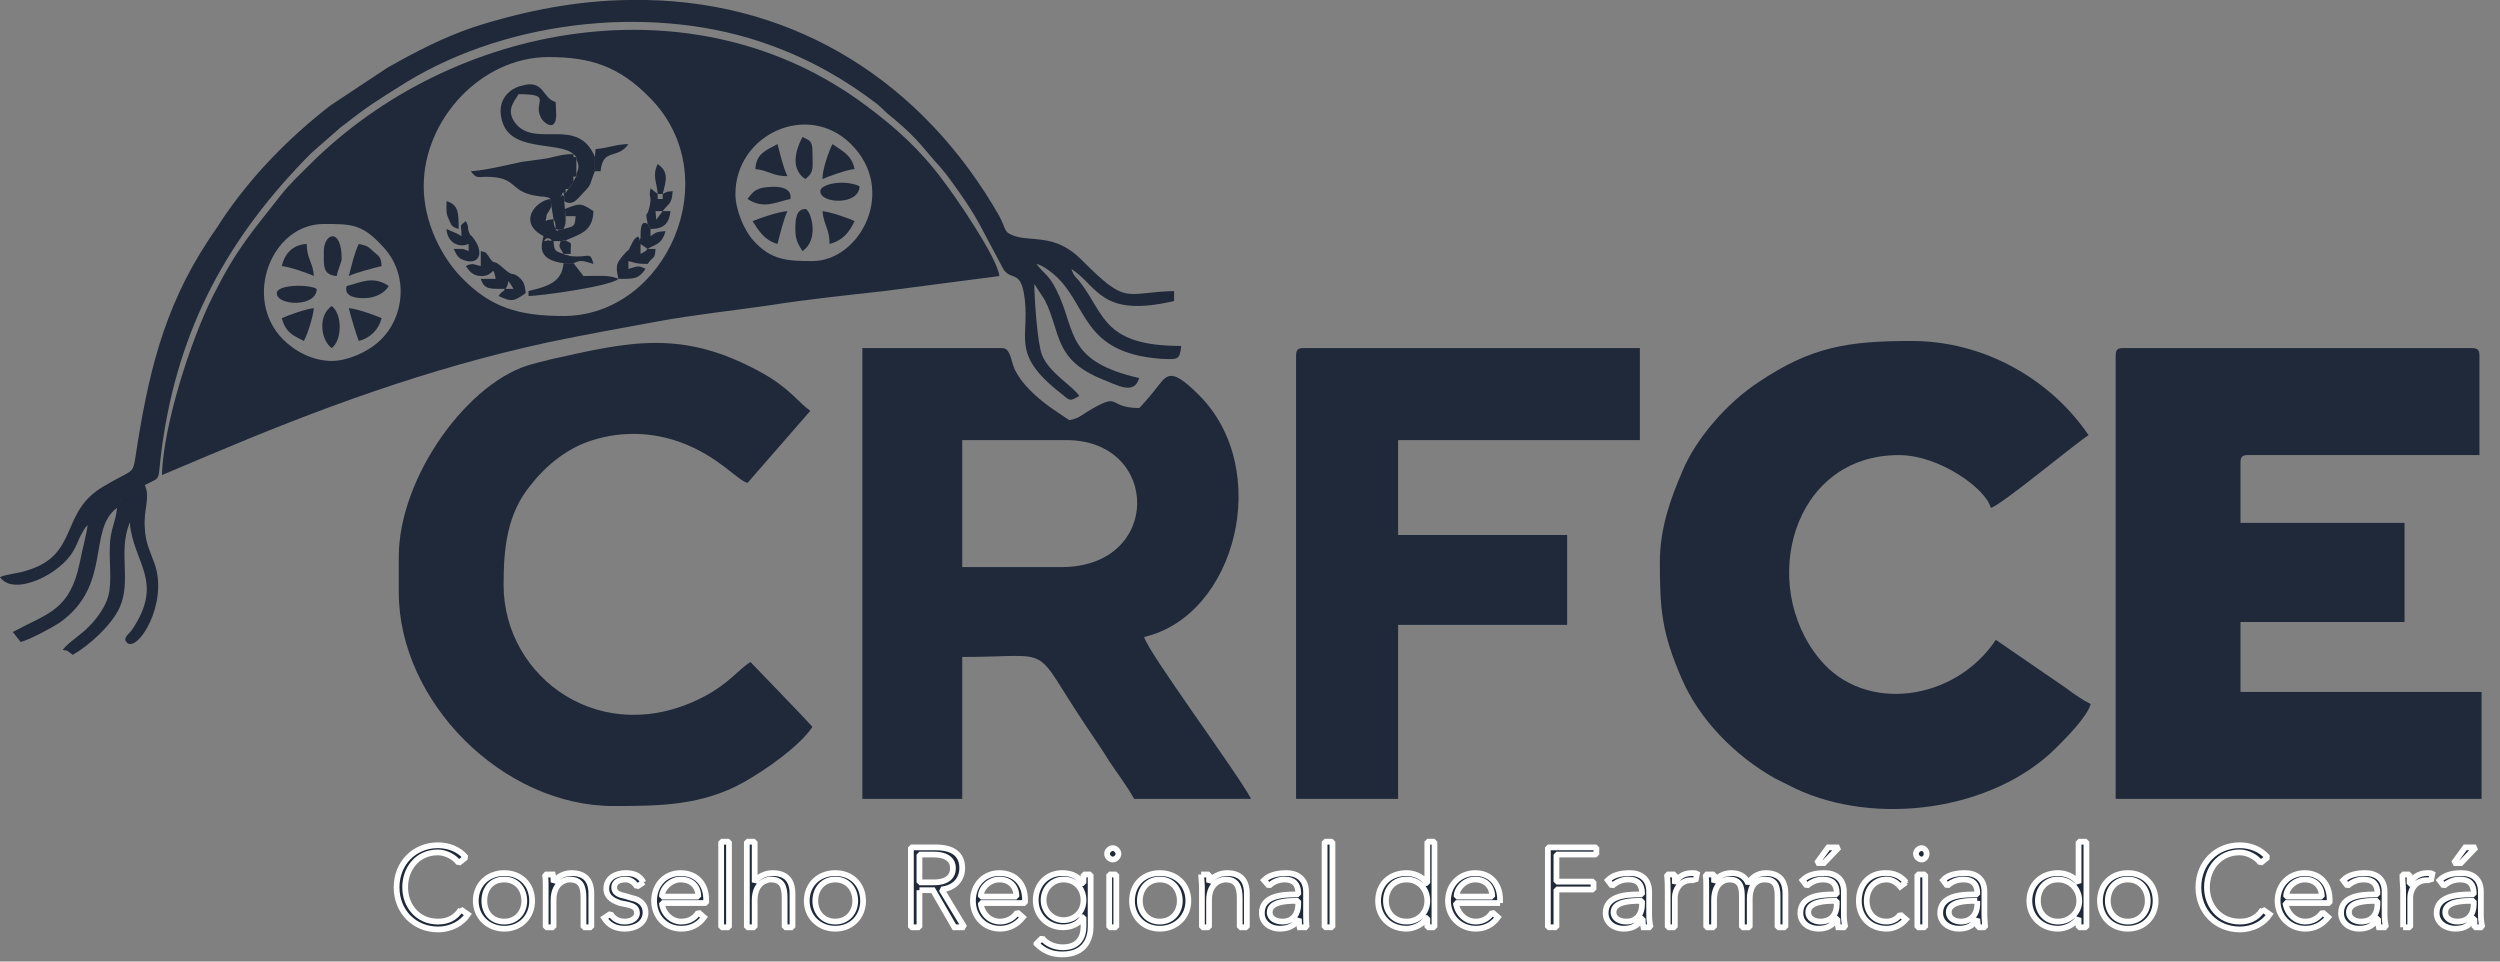 <?xml version="1.0" encoding="UTF-8" standalone="no"?><!DOCTYPE svg PUBLIC "-//W3C//DTD SVG 1.1//EN" "http://www.w3.org/Graphics/SVG/1.1/DTD/svg11.dtd"><svg width="100%" height="100%" viewBox="0 0 143 55" version="1.1" xmlns="http://www.w3.org/2000/svg" xmlns:xlink="http://www.w3.org/1999/xlink" xml:space="preserve" xmlns:serif="http://www.serif.com/" style="fill-rule:evenodd;clip-rule:evenodd;stroke-miterlimit:1.414;"><rect x="0" y="0" width="143" height="55" fill="#808080" stroke="none"/><g><path d="M121.016,20.36l0,25.337l20.93,0l0,-6.12l-13.79,0l0,-3.999l9.384,0l0,-5.671l-9.384,0l0,-3.427c0,-0.327 0.081,-0.449 0.408,-0.449l13.26,0l0,-5.671c0,-0.327 -0.082,-0.449 -0.449,-0.449l-19.951,0c-0.327,0 -0.408,0.122 -0.408,0.449Z" style="fill:#1f293a;"/><path d="M18.972,20.645c-1.06,0 -2.08,-0.53 -2.774,-1.224c-2.326,-2.325 -0.694,-6.61 2.326,-6.61c1.591,0 2.203,0 3.386,1.306c1.51,1.591 1.224,4.08 -0.204,5.386c-0.694,0.653 -1.836,1.142 -2.734,1.142Zm23.094,-9.547c0,-3.387 4.08,-5.304 6.569,-2.897c2.733,2.652 0.571,6.732 -2.163,6.732c-1.428,0 -2.366,-0.041 -3.386,-1.183c-0.49,-0.53 -1.02,-1.714 -1.02,-2.652Zm-17.83,-0.449c0,-3.835 3.305,-7.385 7.14,-7.385c2.407,0 4.039,0.53 5.794,2.326c4.488,4.529 0.938,12.485 -4.937,12.485c-2.571,0 -4.203,-0.49 -5.876,-2.244c-1.06,-1.102 -2.121,-3.06 -2.121,-5.182Zm-14.974,16.524l2.611,-1.101c6.365,-2.693 12.526,-4.978 19.462,-6.488c1.959,-0.408 4.162,-0.816 6.202,-1.183c2.203,-0.408 4.243,-0.612 6.487,-0.938c2.04,-0.327 4.366,-0.571 6.569,-0.816l6.569,-0.857c-0.081,-1.02 -2.611,-4.692 -3.223,-5.467c-1.265,-1.714 -2.693,-3.02 -4.407,-4.284c-9.792,-7.345 -23.664,-4.774 -31.824,3.386c-0.572,0.571 -1.102,1.061 -1.592,1.673c-1.754,2.244 -2.57,3.101 -3.957,5.875c-1.265,2.53 -2.816,7.344 -2.897,10.2Z" style="fill:#1f293a;"/><path d="M60.712,32.437l-5.672,0l0,-7.263l5.957,0c5.386,0 5.509,7.263 -0.285,7.263Zm-11.384,13.26l5.712,0l0,-8.119c5.427,0 3.877,-0.857 7.059,3.917c0.49,0.734 0.898,1.305 1.346,2.04c0.49,0.734 1.02,1.428 1.428,2.162l6.692,0c-0.857,-1.591 -5.916,-8.405 -6.12,-9.262c5.263,-1.224 7.385,-9.588 3.141,-13.831c-1.713,-1.714 -1.836,-1.143 -2.57,-0.245c-0.082,0.122 -0.816,0.979 -0.857,0.979c-1.918,0 -0.938,-1.02 -3.019,0.245c-0.367,0.245 -0.531,0.367 -0.979,0.449c-0.857,-0.571 -1.51,-0.979 -2.244,-1.714c-0.368,-0.367 -0.612,-0.694 -0.857,-1.142c-0.245,-0.531 -0.245,-1.265 -0.735,-1.265l-7.997,0l0,25.786Z" style="fill:#1f293a;"/><path d="M94.944,32.151c0,2.775 0.122,4.039 1.224,6.61c1.02,2.407 3.101,4.488 5.345,5.753l1.142,0.571c4.611,2.203 11.343,1.306 14.974,-2.326c0.531,-0.53 1.755,-1.754 1.959,-2.488c-0.49,-0.245 -0.898,-0.531 -1.388,-0.898l-4.039,-2.775c-2.326,3.509 -7.507,4.244 -10.078,1.102c-3.509,-4.243 -1.591,-11.669 4.529,-11.669c2.326,0 4.978,1.918 5.263,3.019c0.612,-0.163 4.611,-3.509 5.59,-4.161c-2.162,-3.183 -5.957,-5.386 -10.118,-5.386c-3.632,0 -5.753,0.326 -8.773,2.366c-1.754,1.143 -3.59,3.224 -4.365,5.141c-0.612,1.428 -1.265,3.142 -1.265,5.141Z" style="fill:#1f293a;"/><path d="M22.808,31.866l0,1.999c0,6.283 5.957,12.24 12.281,12.24c2.733,0 5.059,-0.041 7.426,-1.346c1.305,-0.735 3.223,-2.081 3.957,-3.183c-0.122,-0.163 -3.468,-3.631 -3.549,-3.713c-0.694,0.449 -1.224,1.224 -2.612,1.959c-5.834,3.101 -11.506,-1.02 -11.506,-6.365c0,-2.122 0.204,-4.08 1.551,-5.712c0.857,-1.102 2.081,-2.122 3.55,-2.571c1.713,-0.53 3.427,-0.449 5.018,0.123c2.203,0.816 3.223,2.162 3.835,2.325l3.591,-4.121c-0.653,-0.448 -1.183,-1.305 -2.815,-2.203c-4.529,-2.489 -7.508,-1.754 -12.077,-0.734c-0.408,0.122 -0.531,0.122 -0.939,0.244c-3.672,0.898 -7.711,6.447 -7.711,11.058Z" style="fill:#1f293a;"/><path d="M74.135,20.36l0,25.337l5.835,0l0,-9.955l9.67,0l0,-5.141l-9.67,0l0,-5.427l13.831,0l0,-5.263l-19.258,0c-0.326,0 -0.408,0.122 -0.408,0.449Z" style="fill:#1f293a;"/><path d="M5.141,29.744l-0.122,0.285m30.886,-30.029l1.061,0c8.568,0.163 15.79,4.651 20.196,12.363c0.408,0.775 0.245,0.897 0.775,1.101c1.02,0.408 2.408,-0.163 3.958,1.428c2.611,2.612 2.366,1.836 5.263,1.755l0,0.571c-4.202,0.979 -4.325,-0.816 -5.875,-1.836c0.163,0.49 0.286,0.449 0.571,0.857c1.347,1.795 1.306,3.549 5.712,3.549c-0.081,0.816 -0.204,0.776 -1.142,0.735c-4.57,-0.327 -4.162,-3.06 -6.079,-4.774c-0.286,-0.245 -0.694,-0.571 -1.061,-0.653c0.449,0.612 0.775,0.612 1.305,1.836c0.939,2.122 0.49,3.754 4.57,4.692c-0.286,1.021 -1.306,0.368 -2.081,0.082c-2.815,-1.142 -2.366,-2.611 -3.305,-4.529l-0.612,-0.938c0,0.693 0.164,3.386 0.449,4.08c0.408,1.02 1.755,1.754 2.122,2.326c-0.531,0.326 -0.531,0.285 -1.02,-0.123c-3.101,-2.407 -1.673,-3.264 -2.163,-5.834c-0.244,-1.184 -0.693,-0.653 -1.142,-1.265l-1.387,-2.612c-0.408,-0.734 -0.735,-1.224 -1.224,-1.917c-0.49,-0.694 -0.816,-1.143 -1.388,-1.755c-0.897,-1.06 -1.224,-1.468 -2.407,-2.448c-0.326,-0.244 -0.489,-0.448 -0.816,-0.734c-1.877,-1.428 -3.876,-2.571 -6.161,-3.387c-6.365,-2.325 -14.729,-1.55 -20.767,2.122c-1.755,1.102 -2.122,1.306 -3.795,2.611l-1.673,1.469c-4.733,4.774 -7.589,9.956 -8.527,16.81c-0.286,2.081 0.041,1.632 -0.979,2.163c0.326,0.693 -0.082,1.428 0,2.448c0.04,0.897 0.326,1.387 0.571,2.081c0.775,2.284 -0.979,5.059 -1.591,4.488c-0.245,-0.286 0.04,-0.408 0.285,-0.735c1.877,-2.774 0.082,-3.794 -0.122,-6.12c-0.041,0 -0.041,0.041 -0.041,0.082c-0.612,1.591 0.122,3.264 -0.53,4.733c-0.449,1.02 -1.755,2.203 -2.693,2.733c-0.368,-0.245 -0.164,-0.204 -0.572,-0.285c0.286,-0.408 1.102,-0.898 1.51,-1.347c0.408,-0.408 0.939,-1.101 1.102,-1.754c0.204,-0.816 0.041,-1.877 0.081,-2.775c0,-0.979 0.368,-1.509 0.408,-2.244c-1.713,1.265 -0.244,4.488 -3.345,6.61c-0.449,0.286 -1.673,0.938 -2.163,1.061l-0.449,-0.571c2.04,-1.102 3.264,-1.224 3.836,-3.999c0.122,-0.653 0.367,-1.55 0.449,-2.122c-0.164,0.204 -0.082,0.041 -0.245,0.327c-0.082,0.122 -0.163,0.286 -0.204,0.367c-0.123,0.286 -0.204,0.49 -0.368,0.775c-0.734,1.347 -3.427,2.652 -4.202,1.51c0.367,-0.163 1.02,-0.204 1.51,-0.367c3.06,-0.898 1.876,-3.346 4.406,-4.815c1.714,-1.02 1.673,-0.653 1.836,-1.713c0.694,-4.529 1.551,-8.405 4.162,-12.363c0.285,-0.449 0.489,-0.694 0.734,-1.102c1.673,-2.529 3.876,-4.773 6.243,-6.609l3.264,-2.163c1.591,-0.898 3.142,-1.714 4.937,-2.326c3.06,-0.979 5.998,-1.509 8.813,-1.55Zm-29.05,28.601l0.04,0.041c0,0 -0.04,0 -0.04,-0.041Zm53.857,-13.668l0.041,0.041l-0.041,-0.041Zm-1.428,0.163l1.428,-0.163" style="fill:#1f293a;"/><path d="M32.804,8.813l0.163,0.163l0,0.123c0.163,0.367 0.163,0.489 0,0.856l0,0.123l-0.163,0.285l-0.163,0.286l-0.123,0.163l-0.163,0.204l-0.122,0l0.041,0.204l0,0.286c0.448,0.285 0.734,-0.082 1.06,-0.449c0.572,-0.571 0.368,-0.49 0.694,-1.265l0,-0.816c-0.979,-2.366 -3.427,-0.449 -4.57,-1.958c-0.489,-0.694 -0.122,-1.102 0.204,-1.632c2,0 0.816,0.449 1.265,1.305c0.082,0.245 0.531,0.612 0.735,0.408c0.244,-0.204 0.122,-0.897 0.122,-1.264c-0.775,-0.204 -0.653,-1.306 -1.918,-0.939c-0.734,0.163 -1.428,0.816 -1.183,1.877c0.408,1.999 3.223,1.265 4.121,2.04Z" style="fill:#1f293a;"/><path d="M31.498,11.383l0.041,0.408l0.123,0.735c0,0 0.04,0.041 0.04,0.081c0,0.041 0.041,0.082 0.041,0.082c0.041,0.204 0.041,0.204 0.041,0.408l0.163,0.041l0.286,-0.041c0.122,-0.286 0.122,-0.245 0.122,-0.734l-0.041,-0.408l-0.04,-0.449l0,-0.286c-0.286,-0.204 -0.204,0.245 -0.123,-0.122l0,-0.041c0,0 0.041,-0.041 0.082,-0.041l0.122,0c0,-0.245 -0.041,-0.204 0.163,-0.204l0.123,-0.163l0.163,-0.286c0,-0.489 -0.082,-0.163 0.163,-0.285l0,-0.123l0,-0.856l0,-0.123c-0.204,0 -0.163,0.041 -0.163,-0.163c-0.612,0 -0.938,0.122 -1.51,0.245c-0.571,0.081 -0.897,0.122 -1.469,0.204c-0.775,0.163 -2.08,0.489 -2.896,0.53c0.367,0.49 0.367,0.286 1.142,0.327c1.55,0.081 1.102,0.897 2.734,1.101c0.163,0.041 0.204,0 0.367,0.041c0.367,0.082 0.122,0 0.326,0.122Z" style="fill:#1f293a;"/><path d="M31.213,13.668c0.163,-0.163 0.571,0.204 0.163,0.082c0,-0.041 -0.408,0.163 -0.163,-0.082Zm1.02,1.388l0.571,0c0.49,-0.245 0.653,-0.082 1.142,0.04c-0.204,-0.775 -0.244,-0.326 -1.305,-0.448c-0.041,0 -0.082,0 -0.123,-0.041l-0.204,-0.041l-0.081,-0.041c-0.49,-0.163 -0.531,-0.163 -0.571,-0.734l0.408,0l0.285,-0.041c0.816,-0.367 1.551,-0.49 1.591,-1.673c-0.693,-0.449 -0.734,-0.49 -1.632,-0.122l0.041,0.408l0.571,0c-0.04,0.652 -0.122,0.571 -0.693,0.734l-0.286,0.041c-0.122,0.122 -0.041,0.122 -0.163,-0.041c0,-0.041 -0.041,-0.122 -0.041,-0.082c0,0 -0.041,-0.081 -0.041,-0.122c-0.04,-0.163 -0.04,-0.163 -0.04,-0.367c-0.286,0.081 -0.245,0 -0.449,0.122c0.081,-0.653 0.081,-0.245 0.326,-0.857l-0.041,-0.408c-0.856,0.082 -1.917,1.347 -0.408,2.122c-0.163,0.612 -0.326,1.347 1.143,1.551Z" style="fill:#1f293a;"/><path d="M36.639,14.525l0,-0.571l0.408,0.286c0,0 -0.041,0 -0.041,0.04c-0.04,0.041 -0.081,0.082 -0.081,0.082c-0.163,0.082 -0.123,0.082 -0.286,0.163Zm-1.265,1.428c0.939,0 1.143,0 1.551,-0.571c-0.449,-0.245 -0.49,-0.122 -0.979,0l0,-0.449c0.489,0.123 0.448,0.163 1.101,0.163c0.327,-0.489 0.408,-0.204 0.449,-0.856l-0.449,0c0.327,-0.245 0.816,-0.204 1.02,-1.02c-0.571,0.04 -0.53,0.081 -0.857,0.285l0,-0.408l-0.163,-0.286c-0.408,-0.244 -0.408,0.286 -0.408,0.857l-0.041,-0.04c-0.122,0.489 0.123,-0.449 -0.326,0.081c-0.122,0.163 -0.122,0.245 -0.204,0.367c-0.122,0.245 -0.041,0.164 -0.245,0.327c-0.53,0.612 -0.653,0.693 -0.449,1.55Z" style="fill:#1f293a;"/><path d="M28.928,16.524c0.122,-0.244 0.081,-0.163 0.163,-0.448l0.286,0.448l-0.449,0Zm0,0c0,0 -0.041,0 -0.082,0.041c0,0.082 -0.122,0.123 -0.122,0.123c-0.204,0.204 -0.082,0.081 -0.204,0.244c0.775,0.368 0.897,0.286 1.55,-0.163c-0.041,-0.408 -0.081,-0.653 -0.367,-0.897c-0.449,-0.368 -0.286,0 -0.816,-0.449c-0.734,-0.653 -0.49,-0.286 -0.734,-0.49l-0.041,-0.041c-0.041,-0.04 -0.163,-0.204 -0.163,-0.244c-0.245,-0.245 0,-0.164 -0.449,-0.286l0,0.857c-0.408,-0.082 -0.449,-0.204 -0.857,0c0.204,0.285 0.408,0.571 0.898,0.571c0.775,0 0.612,-0.734 0.816,0.163l-0.857,0c0.204,0.612 0.489,0.571 1.428,0.571Z" style="fill:#1f293a;"/><path d="M35.374,15.953c-0.489,-0.245 -1.305,-0.163 -1.999,-0.163l-0.571,-0.734l-0.571,0c-0.082,1.142 -1.02,1.346 -2,1.591l0,0.285c0.572,0 4.611,-0.53 5.141,-0.979Z" style="fill:#1f293a;"/><path d="M37.904,12.077l-0.367,0.49l-0.041,-0.49l0.408,0Zm-0.857,0.734l0.163,0.286c0.735,0 1.061,-0.286 1.143,-1.02l-0.449,0c0.326,-0.449 0.53,-0.367 0.571,-1.142c-0.408,0.04 -0.245,0 -0.571,0.163l0,0.285l-0.286,0l0,-0.285l-0.408,-0.327c-0.122,0.694 0.082,0.327 -0.04,0.98c-0.164,0.816 -0.286,0.204 -0.123,1.06Z" style="fill:#1f293a;"/><path d="M26.806,14.362c-0.408,-0.163 -0.285,-0.122 -0.857,-0.122c0.164,0.285 0.204,0.53 0.612,0.652c0.898,0.286 1.143,-0.489 0.49,-1.305c-0.204,-0.245 -0.122,-0.041 -0.245,-0.367c-0.081,-0.245 0.041,-0.205 -0.163,-0.572c-0.408,0.327 -0.245,0.123 -0.245,0.857c-0.408,-0.245 -0.449,-0.204 -0.857,-0.408c0.041,0.775 0.694,1.102 1.265,0.857l0,0.408Z" style="fill:#1f293a;"/><path d="M16.116,18.197c0.245,0.898 0.735,1.02 1.265,1.306c0.204,-0.367 0.531,-1.387 0.571,-1.877c-0.448,0.041 -1.468,0.408 -1.836,0.571Z" style="fill:#1f293a;"/><path d="M43.045,12.648c0.367,0.572 0.694,1.102 1.428,1.306c0.122,-0.49 0.367,-1.469 0.571,-1.877c-0.571,0.041 -1.591,0.408 -1.999,0.571Z" style="fill:#1f293a;"/><path d="M47.043,10.241c0.368,-0.163 1.388,-0.53 1.837,-0.571c-0.164,-0.816 -0.694,-1.02 -1.265,-1.428c-0.204,0.408 -0.572,1.428 -0.572,1.999Z" style="fill:#1f293a;"/><path d="M20.523,19.503c0.653,-0.163 1.142,-0.653 1.306,-1.306c-0.368,-0.163 -1.388,-0.53 -1.877,-0.571c0.081,0.367 0.448,1.591 0.571,1.877Z" style="fill:#1f293a;"/><path d="M47.451,13.954c0.776,-0.204 1.143,-0.694 1.429,-1.306c-0.327,-0.163 -1.388,-0.53 -1.837,-0.571c0.082,0.816 0.408,1.02 0.408,1.877Z" style="fill:#1f293a;"/><path d="M19.952,15.79c0.408,-0.204 1.387,-0.449 1.877,-0.571c-0.041,-0.531 -0.123,-0.531 -0.449,-0.816c-0.368,-0.327 -0.327,-0.327 -0.857,-0.449c-0.245,0.49 -0.408,1.224 -0.571,1.836Z" style="fill:#1f293a;"/><path d="M43.208,9.67c0.775,0.081 0.979,0.408 1.836,0.408c-0.245,-0.49 -0.408,-1.224 -0.571,-1.836c-0.694,0.367 -1.224,0.571 -1.265,1.428Z" style="fill:#1f293a;"/><path d="M16.116,15.219c0.449,0.041 1.51,0.408 1.836,0.571c-0.04,-0.775 -0.408,-0.979 -0.408,-1.836c-0.816,0.041 -1.264,0.571 -1.428,1.265Z" style="fill:#1f293a;"/><path d="M45.493,13.097c0,0.653 0.163,0.857 0.408,1.265c1.02,-0.694 0.449,-2.407 0.163,-2.407c-0.53,0 -0.571,0.612 -0.571,1.142Z" style="fill:#1f293a;"/><path d="M18.524,14.362c0,0.857 -0.082,1.346 0.734,1.428c0.041,-0.286 0.286,-0.816 0.286,-0.979c0,-1.836 -1.02,-1.469 -1.02,-0.449Z" style="fill:#1f293a;"/><path d="M19.829,16.361c0,0.041 -0.285,0.694 0.979,0.694c0.653,0 1.184,-0.286 1.429,-0.694c-0.898,-0.612 -1.592,-0.204 -2.408,0Z" style="fill:#1f293a;"/><path d="M42.759,11.383c0.939,0.612 1.632,0.164 2.448,0c0,0 0.245,-0.775 -1.142,-0.693c-0.694,0.041 -0.938,0.163 -1.306,0.693Z" style="fill:#1f293a;"/><path d="M46.921,10.935c0,0.734 2.244,0.816 2.244,-0.286c-0.897,-0.408 -2.244,-0.122 -2.244,0.286Z" style="fill:#1f293a;"/><path d="M46.064,10.241c0.531,-0.408 0.408,-0.653 0.408,-1.55c0,-0.653 -0.163,-0.653 -0.571,-0.857c-0.408,0.775 -0.694,1.836 0.163,2.407Z" style="fill:#1f293a;"/><path d="M15.831,16.769c0,0.735 2.285,0.816 2.285,-0.245c-0.49,-0.285 -2.285,-0.244 -2.285,0.245Z" style="fill:#1f293a;"/><path d="M18.972,19.911c0.612,-0.449 0.612,-1.959 0,-2.407c-0.816,0.571 -0.612,1.958 0,2.407Z" style="fill:#1f293a;"/><path d="M34.028,8.976l0,0.816l0.326,0c0.123,-1.346 0.98,-0.653 1.592,-1.55c-0.653,0 -1.265,0.245 -1.877,0.285l-0.041,0.449Z" style="fill:#1f293a;"/><path d="M37.618,11.098l0.286,0c0.204,-0.775 0.367,-1.265 -0.286,-1.714c-0.326,0.694 -0.04,1.02 0,1.714Z" style="fill:#1f293a;"/><path d="M26.235,13.097c0,-0.898 0,-1.387 -0.694,-1.591c0,0.571 -0.04,0.653 0.123,1.02c0.163,0.367 0.163,0.449 0.571,0.571Z" style="fill:#1f293a;"/><path d="M32.233,14.525l0.408,0c0,-0.775 0.122,-0.53 -0.286,-0.775l-0.285,0.041c-0.123,0.367 -0.082,0.285 0.163,0.734Z" style="fill:#1f293a;"/><path d="M26.357,52.021c-0.326,0.531 -0.816,0.694 -1.305,0.694c-1.183,0 -1.877,-0.939 -1.877,-1.959c0,-1.06 0.694,-1.999 1.877,-1.999c0.489,0 1.02,0.327 1.183,0.612l0.408,-0.326c-0.408,-0.49 -1.02,-0.694 -1.591,-0.694c-1.347,0 -2.367,1.02 -2.367,2.407c0,1.388 1.02,2.408 2.367,2.408c0.775,0 1.387,-0.368 1.713,-0.857l-0.408,-0.286Zm4.081,-0.489c0,-0.939 -0.653,-1.592 -1.592,-1.592c-0.938,0 -1.632,0.653 -1.632,1.592c0,0.897 0.694,1.591 1.632,1.591c0.939,0 1.592,-0.694 1.592,-1.591Zm-0.449,0c0,0.652 -0.449,1.183 -1.143,1.183c-0.734,0 -1.142,-0.531 -1.142,-1.183c0,-0.694 0.408,-1.224 1.142,-1.224c0.694,0 1.143,0.53 1.143,1.224Zm1.183,-1.51c0.041,0.204 0.041,0.49 0.041,0.653l0,2.366l0.449,0l0,-1.55c0,-1.102 0.816,-1.183 0.897,-1.183c0.653,0 0.816,0.367 0.816,1.06l0,1.673l0.449,0l0,-1.917c0,-0.776 -0.367,-1.184 -1.142,-1.184c-0.408,0 -0.816,0.204 -1.02,0.531c0,-0.123 0,-0.286 -0.041,-0.449l-0.449,0Zm5.63,0.449c-0.204,-0.408 -0.571,-0.531 -1.02,-0.531c-0.571,0 -1.101,0.286 -1.101,0.898c0,0.571 0.571,0.734 0.775,0.816l0.408,0.082c0.326,0.081 0.571,0.163 0.571,0.489c0,0.327 -0.367,0.49 -0.693,0.49c-0.368,0 -0.653,-0.163 -0.816,-0.449l-0.368,0.245c0.286,0.449 0.694,0.612 1.184,0.612c0.571,0 1.183,-0.286 1.183,-0.939c0,-0.448 -0.327,-0.734 -0.775,-0.816l-0.408,-0.122c-0.408,-0.082 -0.612,-0.204 -0.612,-0.49c0,-0.326 0.326,-0.448 0.652,-0.448c0.286,0 0.49,0.163 0.653,0.408l0.367,-0.245Zm3.591,1.183l0,-0.204c0,-0.857 -0.53,-1.51 -1.469,-1.51c-0.857,0 -1.51,0.653 -1.51,1.592c0,0.897 0.653,1.591 1.551,1.591c0.53,0 0.979,-0.204 1.306,-0.653l-0.327,-0.286c-0.163,0.286 -0.489,0.531 -0.979,0.531c-0.571,0 -1.061,-0.49 -1.102,-1.061l2.53,0Zm-2.53,-0.367c0,-0.49 0.531,-0.979 1.061,-0.979c0.653,0 1.02,0.408 1.02,0.979l-2.081,0Zm3.836,-3.142l-0.449,0l0,4.896l0.449,0l0,-4.896Zm1.02,4.896l0.448,0l0,-1.55c0,-1.102 0.816,-1.183 0.898,-1.183c0.653,0 0.816,0.367 0.816,1.06l0,1.673l0.449,0l0,-1.917c0,-0.776 -0.367,-1.184 -1.143,-1.184c-0.408,0 -0.856,0.204 -1.02,0.531l0,-2.326l-0.448,0l0,4.896Zm6.65,-1.509c0,-0.939 -0.653,-1.592 -1.591,-1.592c-0.939,0 -1.632,0.653 -1.632,1.592c0,0.897 0.693,1.591 1.632,1.591c0.938,0 1.591,-0.694 1.591,-1.591Zm-0.449,0c0,0.652 -0.448,1.183 -1.142,1.183c-0.694,0 -1.143,-0.531 -1.143,-1.183c0,-0.694 0.449,-1.224 1.143,-1.224c0.694,0 1.142,0.53 1.142,1.224Zm3.672,-0.612l0.776,0l1.224,2.121l0.571,0l-1.306,-2.162c0.735,-0.082 1.183,-0.571 1.183,-1.224c0,-0.816 -0.571,-1.183 -1.509,-1.183l-1.428,0l0,4.569l0.489,0l0,-2.121Zm0,-2.04l0.816,0c0.816,0 1.102,0.367 1.102,0.775c0,0.449 -0.286,0.816 -1.102,0.816l-0.816,0l0,-1.591Zm6.039,2.774l0,-0.204c0,-0.857 -0.53,-1.51 -1.469,-1.51c-0.857,0 -1.51,0.653 -1.51,1.592c0,0.897 0.653,1.591 1.551,1.591c0.49,0 0.938,-0.204 1.306,-0.653l-0.327,-0.286c-0.163,0.286 -0.53,0.531 -0.979,0.531c-0.612,0 -1.061,-0.49 -1.102,-1.061l2.53,0Zm-2.53,-0.367c0,-0.49 0.49,-0.979 1.061,-0.979c0.612,0 0.979,0.408 0.979,0.979l-2.04,0Zm3.183,2.693c0.408,0.408 0.857,0.612 1.469,0.612c1.346,0 1.632,-0.939 1.632,-1.592l0,-2.978l-0.408,0l0,0.49l-0.041,0c-0.327,-0.49 -0.816,-0.572 -1.183,-0.572c-0.857,0 -1.51,0.653 -1.51,1.551c0,0.897 0.694,1.55 1.55,1.55c0.449,0 0.898,-0.163 1.143,-0.571l0.041,0l0,0.53c0,0.653 -0.327,1.184 -1.184,1.184c-0.489,0 -0.938,-0.204 -1.183,-0.531l-0.326,0.327Zm0.408,-2.489c0,-0.653 0.489,-1.183 1.142,-1.183c0.694,0 1.143,0.53 1.143,1.183c0,0.693 -0.531,1.142 -1.143,1.142c-0.653,0 -1.142,-0.53 -1.142,-1.142Zm4.161,-1.469l-0.408,0l0,3.019l0.408,0l0,-3.019Zm0.123,-1.183c0,-0.163 -0.163,-0.327 -0.327,-0.327c-0.163,0 -0.326,0.164 -0.326,0.327c0,0.163 0.163,0.326 0.326,0.326c0.164,0 0.327,-0.163 0.327,-0.326Zm3.998,2.693c0,-0.939 -0.693,-1.592 -1.632,-1.592c-0.938,0 -1.591,0.653 -1.591,1.592c0,0.897 0.653,1.591 1.591,1.591c0.939,0 1.632,-0.694 1.632,-1.591Zm-0.489,0c0,0.652 -0.449,1.183 -1.143,1.183c-0.693,0 -1.142,-0.531 -1.142,-1.183c0,-0.694 0.449,-1.224 1.142,-1.224c0.694,0 1.143,0.53 1.143,1.224Zm1.224,-1.51c0,0.204 0.041,0.49 0.041,0.653l0,2.366l0.408,0l0,-1.55c0,-1.102 0.816,-1.183 0.938,-1.183c0.612,0 0.816,0.367 0.816,1.06l0,1.673l0.408,0l0,-1.917c0,-0.776 -0.367,-1.184 -1.142,-1.184c-0.408,0 -0.816,0.204 -1.02,0.531c0,-0.123 0,-0.286 0,-0.449l-0.449,0Zm5.345,1.142c-0.735,0 -1.877,0.082 -1.877,1.061c0,0.571 0.489,0.898 1.02,0.898c0.489,0 0.857,-0.163 1.102,-0.571c0,0.163 0,0.326 0.04,0.489l0.408,0c-0.04,-0.163 -0.04,-0.449 -0.04,-0.693l0,-1.347c0,-0.734 -0.531,-1.061 -1.102,-1.061c-0.571,0 -1.02,0.123 -1.306,0.408l0.286,0.327c0.245,-0.245 0.571,-0.367 0.897,-0.367c0.531,0 0.776,0.285 0.776,0.775l0,0.081l-0.204,0Zm0.204,0.368l0,0.204c0,0.53 -0.286,0.979 -0.898,0.979c-0.367,0 -0.734,-0.163 -0.734,-0.531c0,-0.612 0.979,-0.652 1.428,-0.652l0.204,0Zm1.958,-3.387l-0.449,0l0,4.896l0.449,0l0,-4.896Zm5.835,0l-0.408,0l0,2.367l-0.041,0c-0.245,-0.408 -0.775,-0.572 -1.143,-0.572c-0.979,0 -1.632,0.653 -1.632,1.592c0,0.897 0.653,1.591 1.632,1.591c0.368,0 0.898,-0.204 1.143,-0.612l0.041,0l0,0.53l0.408,0l0,-4.896Zm-2.775,3.387c0,-0.694 0.449,-1.224 1.183,-1.224c0.694,0 1.184,0.53 1.184,1.224c0,0.652 -0.49,1.183 -1.184,1.183c-0.734,0 -1.183,-0.531 -1.183,-1.183Zm6.528,0.122l0,-0.204c0,-0.857 -0.53,-1.51 -1.428,-1.51c-0.856,0 -1.55,0.653 -1.55,1.592c0,0.897 0.694,1.591 1.591,1.591c0.49,0 0.939,-0.204 1.265,-0.653l-0.326,-0.286c-0.164,0.286 -0.49,0.531 -0.939,0.531c-0.612,0 -1.061,-0.49 -1.142,-1.061l2.529,0Zm-2.488,-0.367c0,-0.49 0.489,-0.979 1.06,-0.979c0.612,0 0.98,0.408 0.98,0.979l-2.04,0Zm5.712,-0.408l2.121,0l0,-0.449l-2.121,0l0,-1.55l2.285,0l0,-0.408l-2.775,0l0,4.569l0.49,0l0,-2.162Zm4.692,0.285c-0.735,0 -1.877,0.082 -1.877,1.061c0,0.571 0.49,0.898 1.02,0.898c0.49,0 0.816,-0.163 1.061,-0.571l0.041,0c0,0.163 0,0.326 0.04,0.489l0.408,0c-0.04,-0.163 -0.081,-0.449 -0.081,-0.693l0,-1.347c0,-0.734 -0.49,-1.061 -1.102,-1.061c-0.571,0 -0.979,0.123 -1.265,0.408l0.245,0.327c0.286,-0.245 0.571,-0.367 0.939,-0.367c0.53,0 0.775,0.285 0.775,0.775l0,0.081l-0.204,0Zm0.204,0.368l0,0.204c0,0.53 -0.286,0.979 -0.898,0.979c-0.367,0 -0.734,-0.163 -0.734,-0.531c0,-0.612 0.979,-0.652 1.428,-0.652l0.204,0Zm1.469,1.509l0.408,0l0,-1.713c0,-0.408 0.285,-0.98 0.938,-0.98c0.122,0 0.204,0 0.245,0.041l0.081,-0.408c-0.081,-0.041 -0.163,-0.041 -0.285,-0.041c-0.531,0 -0.857,0.286 -0.979,0.612l0,-0.53l-0.449,0c0.041,0.408 0.041,0.653 0.041,0.938l0,2.081Zm2.203,0l0.449,0l0,-1.55c0,-1.102 0.734,-1.183 0.856,-1.183c0.572,0 0.735,0.326 0.735,0.938l0,1.795l0.449,0l0,-1.632c0,-0.53 0.204,-1.101 0.857,-1.101c0.571,0 0.734,0.326 0.734,0.938l0,1.795l0.449,0l0,-1.917c0,-0.776 -0.367,-1.184 -1.143,-1.184c-0.408,0 -0.816,0.245 -0.979,0.612c-0.204,-0.53 -0.653,-0.612 -0.979,-0.612c-0.367,0 -0.775,0.164 -0.979,0.531l0,-0.449l-0.49,0c0.041,0.204 0.041,0.449 0.041,0.653l0,2.366Zm7.262,-1.877c-0.734,0 -1.876,0.082 -1.876,1.061c0,0.571 0.489,0.898 1.02,0.898c0.489,0 0.816,-0.163 1.06,-0.571l0.041,0c0,0.163 0,0.326 0.041,0.489l0.408,0c-0.041,-0.163 -0.082,-0.449 -0.082,-0.693l0,-1.347c0,-0.734 -0.489,-1.061 -1.101,-1.061c-0.571,0 -0.979,0.123 -1.265,0.408l0.245,0.327c0.285,-0.245 0.571,-0.367 0.938,-0.367c0.531,0 0.775,0.285 0.775,0.775l0,0.081l-0.204,0Zm0.204,0.368l0,0.204c0,0.53 -0.285,0.979 -0.938,0.979c-0.326,0 -0.694,-0.163 -0.694,-0.531c0,-0.612 0.98,-0.652 1.428,-0.652l0.204,0Zm0.123,-3.06l-0.612,0l-0.653,0.897l0.408,0l0.857,-0.897Zm3.835,1.999c-0.285,-0.367 -0.694,-0.531 -1.102,-0.531c-0.979,-0.04 -1.591,0.653 -1.591,1.592c0,0.897 0.612,1.591 1.591,1.591c0.408,0 0.817,-0.204 1.102,-0.531l-0.326,-0.285c-0.164,0.245 -0.449,0.408 -0.776,0.408c-0.693,0 -1.142,-0.49 -1.142,-1.183c0,-0.694 0.449,-1.224 1.142,-1.224c0.327,0 0.612,0.204 0.776,0.408l0.326,-0.245Zm1.102,-0.449l-0.449,0l0,3.019l0.449,0l0,-3.019Zm0.081,-1.183c0,-0.163 -0.122,-0.327 -0.285,-0.327c-0.163,0 -0.327,0.164 -0.327,0.327c0,0.163 0.164,0.326 0.327,0.326c0.163,0 0.285,-0.163 0.285,-0.326Zm2.652,2.325c-0.693,0 -1.876,0.082 -1.876,1.061c0,0.571 0.53,0.898 1.06,0.898c0.49,0 0.816,-0.163 1.061,-0.571c0,0.163 0.041,0.326 0.041,0.489l0.408,0c0,-0.163 -0.041,-0.449 -0.041,-0.693l0,-1.347c0,-0.734 -0.489,-1.061 -1.101,-1.061c-0.572,0 -1.02,0.123 -1.265,0.408l0.245,0.327c0.244,-0.245 0.571,-0.367 0.938,-0.367c0.53,0 0.775,0.285 0.775,0.775l0,0.081l-0.245,0Zm0.245,0.368l0,0.204c0,0.53 -0.326,0.979 -0.938,0.979c-0.327,0 -0.694,-0.163 -0.694,-0.531c0,-0.612 0.979,-0.652 1.387,-0.652l0.245,0Zm6.243,-3.387l-0.449,0l0,2.367c-0.286,-0.408 -0.775,-0.572 -1.183,-0.572c-0.939,0 -1.632,0.653 -1.632,1.592c0,0.897 0.693,1.591 1.632,1.591c0.408,0 0.897,-0.204 1.183,-0.612l0,0.53l0.449,0l0,-4.896Zm-2.775,3.387c0,-0.694 0.449,-1.224 1.143,-1.224c0.693,0 1.224,0.53 1.224,1.224c0,0.652 -0.531,1.183 -1.224,1.183c-0.694,0 -1.143,-0.531 -1.143,-1.183Zm6.732,0c0,-0.939 -0.652,-1.592 -1.591,-1.592c-0.938,0 -1.591,0.653 -1.591,1.592c0,0.897 0.653,1.591 1.591,1.591c0.939,0 1.591,-0.694 1.591,-1.591Zm-0.448,0c0,0.652 -0.449,1.183 -1.143,1.183c-0.693,0 -1.142,-0.531 -1.142,-1.183c0,-0.694 0.449,-1.224 1.142,-1.224c0.694,0 1.143,0.53 1.143,1.224Zm6.569,0.489c-0.327,0.531 -0.816,0.694 -1.306,0.694c-1.183,0 -1.877,-0.939 -1.877,-1.959c0,-1.06 0.694,-1.999 1.877,-1.999c0.49,0 1.02,0.327 1.183,0.612l0.408,-0.326c-0.408,-0.49 -1.02,-0.694 -1.591,-0.694c-1.346,0 -2.367,1.02 -2.367,2.407c0,1.388 1.021,2.408 2.367,2.408c0.775,0 1.387,-0.368 1.714,-0.857l-0.408,-0.286Zm3.835,-0.367l0,-0.204c0,-0.857 -0.531,-1.51 -1.428,-1.51c-0.857,0 -1.551,0.653 -1.551,1.592c0,0.897 0.694,1.591 1.592,1.591c0.489,0 0.938,-0.204 1.305,-0.653l-0.326,-0.286c-0.204,0.286 -0.531,0.531 -0.979,0.531c-0.612,0 -1.061,-0.49 -1.143,-1.061l2.53,0Zm-2.489,-0.367c0,-0.49 0.49,-0.979 1.061,-0.979c0.612,0 0.979,0.408 0.979,0.979l-2.04,0Zm5.019,-0.123c-0.735,0 -1.877,0.082 -1.877,1.061c0,0.571 0.489,0.898 1.02,0.898c0.489,0 0.816,-0.163 1.061,-0.571l0.04,0c0,0.163 0,0.326 0.041,0.489l0.408,0c-0.041,-0.163 -0.081,-0.449 -0.081,-0.693l0,-1.347c0,-0.734 -0.49,-1.061 -1.102,-1.061c-0.571,0 -0.979,0.123 -1.265,0.408l0.245,0.327c0.285,-0.245 0.571,-0.367 0.938,-0.367c0.531,0 0.776,0.285 0.776,0.775l0,0.081l-0.204,0Zm0.204,0.368l0,0.204c0,0.53 -0.286,0.979 -0.939,0.979c-0.326,0 -0.694,-0.163 -0.694,-0.531c0,-0.612 0.98,-0.652 1.429,-0.652l0.204,0Zm1.468,1.509l0.408,0l0,-1.713c0,-0.408 0.286,-0.98 0.939,-0.98c0.122,0 0.204,0 0.245,0.041l0.081,-0.408c-0.081,-0.041 -0.163,-0.041 -0.285,-0.041c-0.531,0 -0.857,0.286 -0.98,0.612l-0.04,0l0,-0.53l-0.408,0c0,0.408 0.04,0.653 0.04,0.938l0,2.081Zm3.836,-1.877c-0.735,0 -1.918,0.082 -1.918,1.061c0,0.571 0.53,0.898 1.061,0.898c0.489,0 0.816,-0.163 1.061,-0.571l0.04,0c0,0.163 0,0.326 0,0.489l0.449,0c-0.041,-0.163 -0.081,-0.449 -0.081,-0.693l0,-1.347c0,-0.734 -0.49,-1.061 -1.102,-1.061c-0.571,0 -0.979,0.123 -1.265,0.408l0.245,0.327c0.286,-0.245 0.571,-0.367 0.938,-0.367c0.531,0 0.776,0.285 0.776,0.775l0,0.081l-0.204,0Zm0.204,0.368l0,0.204c0,0.53 -0.286,0.979 -0.939,0.979c-0.326,0 -0.693,-0.163 -0.693,-0.531c0,-0.612 0.979,-0.652 1.387,-0.652l0.245,0Zm0.122,-3.06l-0.612,0l-0.653,0.897l0.408,0l0.857,-0.897Z" style="fill:#1f293a;fill-rule:nonzero;stroke:#fefefe;stroke-width:0.33px;"/></g></svg>